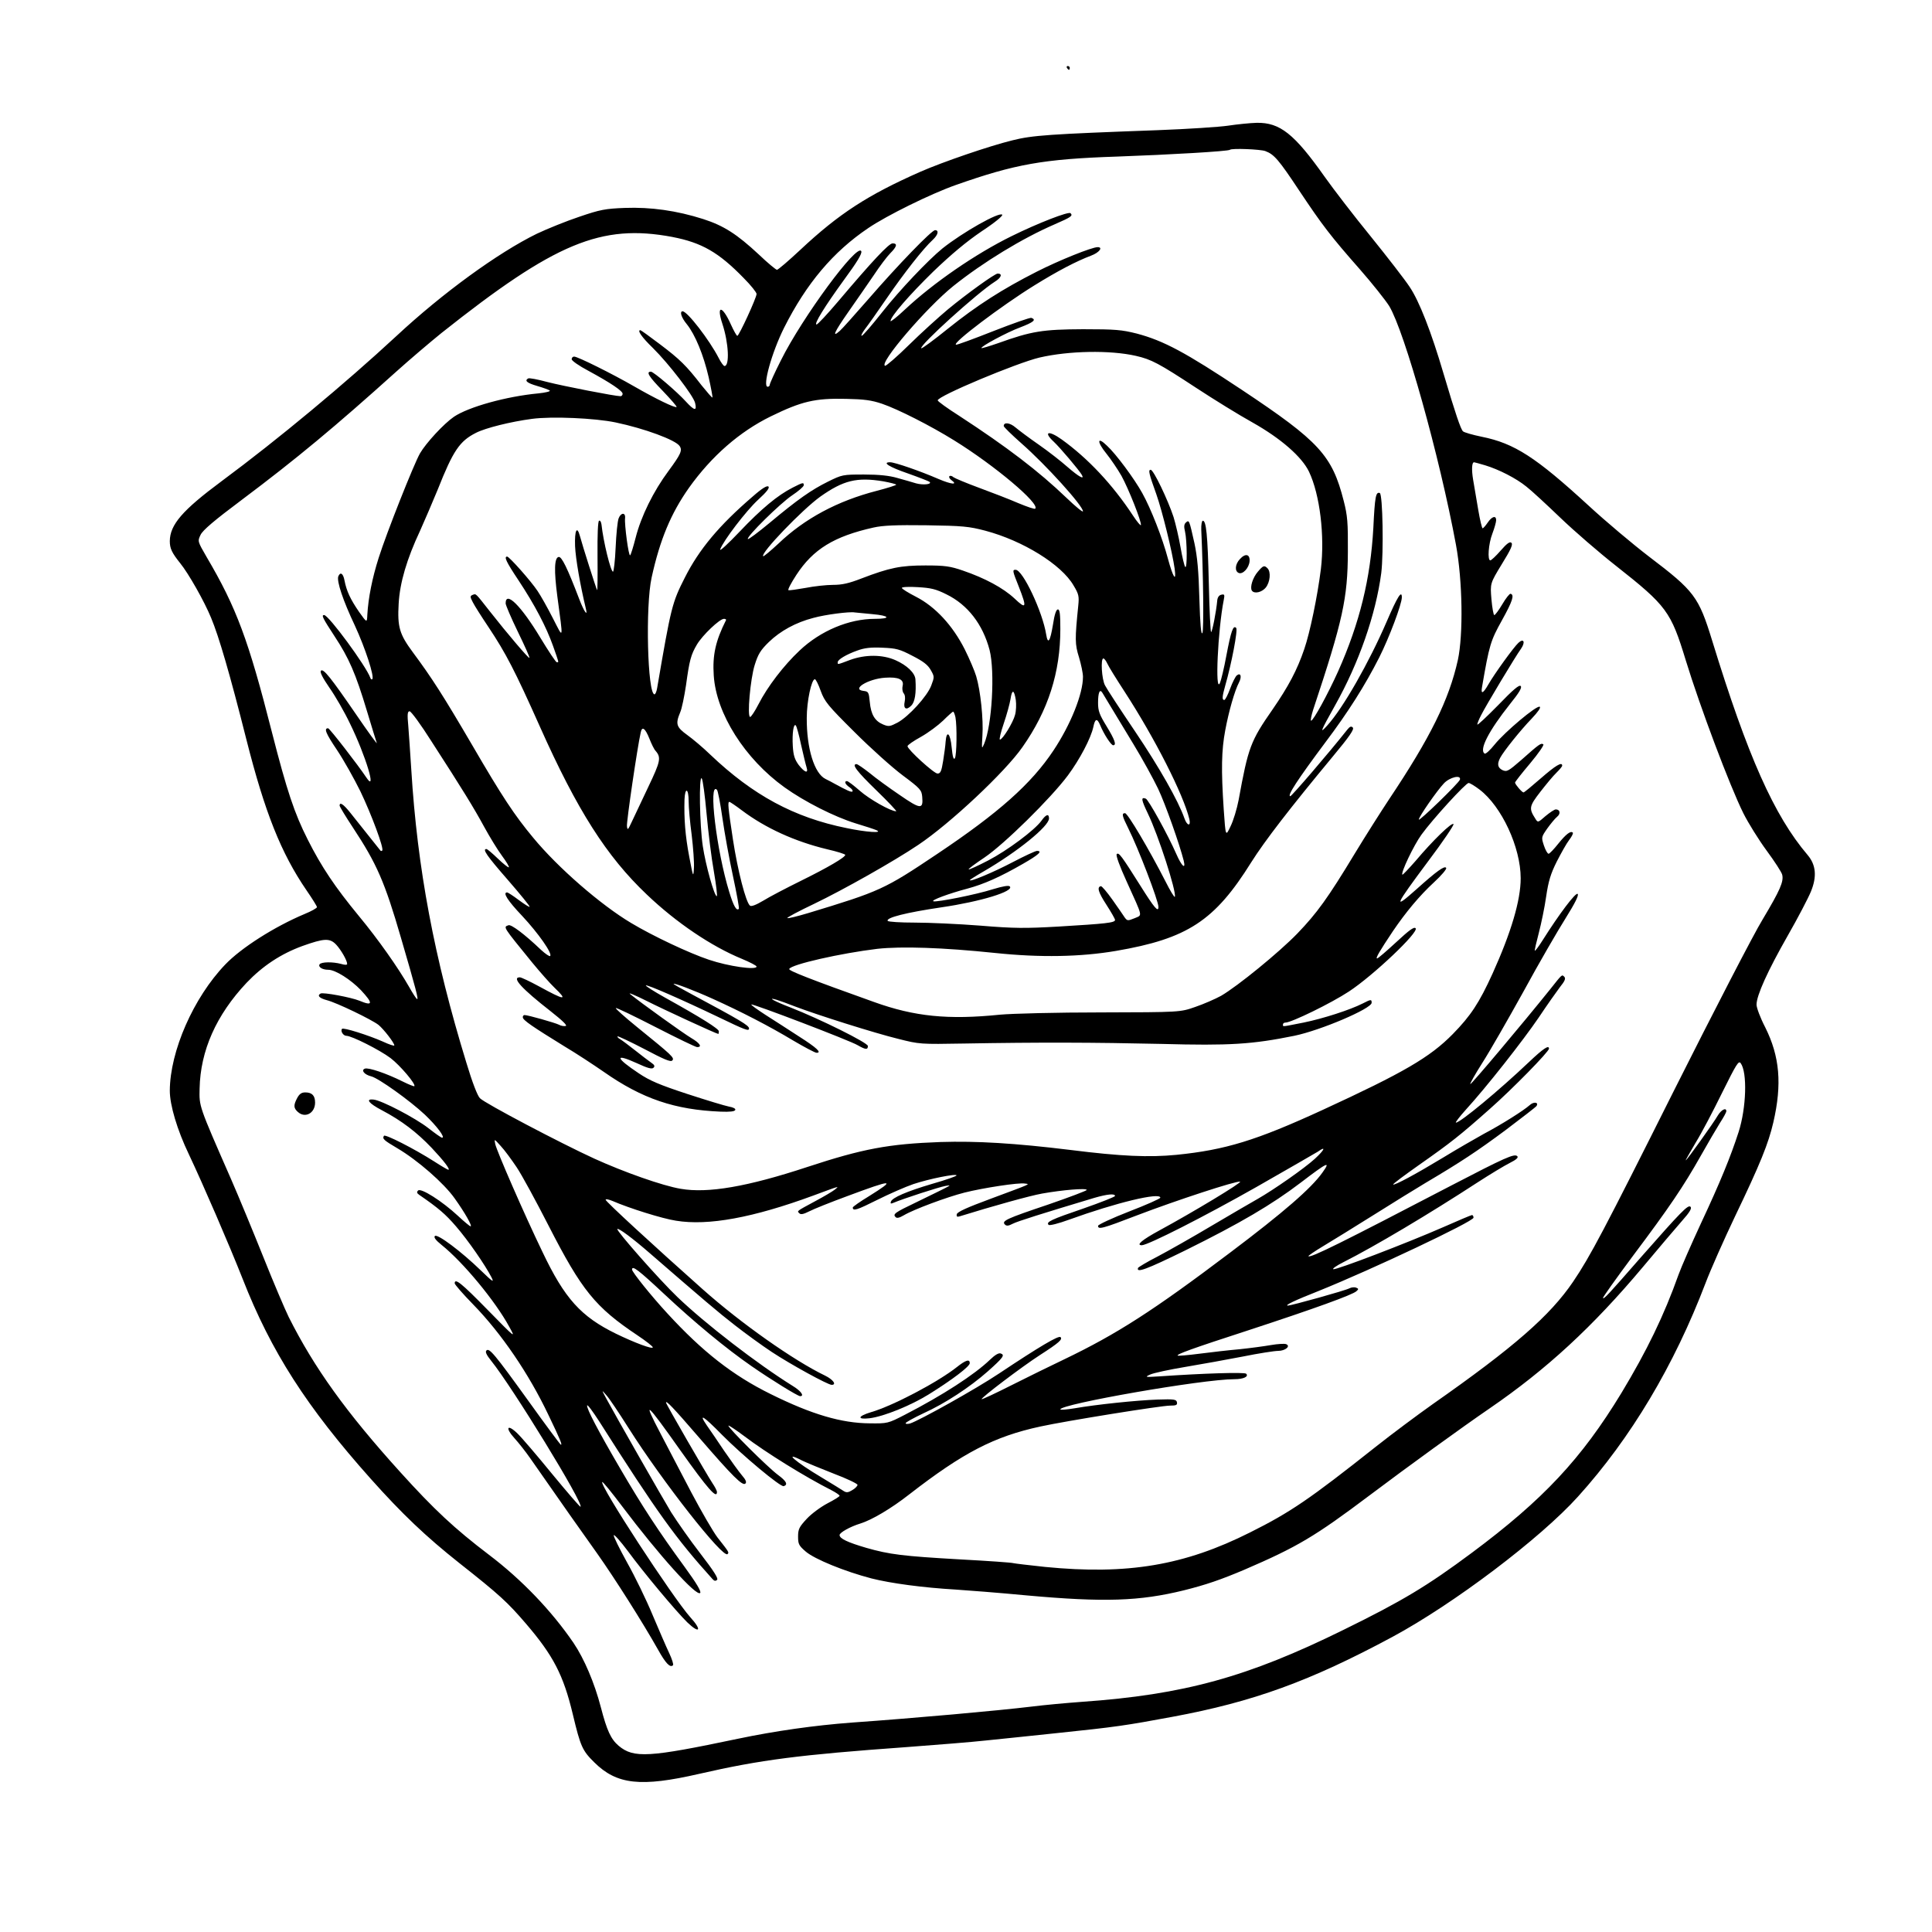 <?xml version="1.0" standalone="no"?>
<!DOCTYPE svg PUBLIC "-//W3C//DTD SVG 20010904//EN"
 "http://www.w3.org/TR/2001/REC-SVG-20010904/DTD/svg10.dtd">
<svg version="1.0" xmlns="http://www.w3.org/2000/svg"
 width="1024pt" height="1024pt" viewBox="0 0 1024 1024"
 preserveAspectRatio="xMidYMid meet">
<g transform="translate(0,1024) scale(0.1,-0.1)"
fill="#000000" stroke="none">
<path d="M5655 9880 c3 -5 8 -10 11 -10 2 0 4 5 4 10 0 6 -5 10 -11 10 -5 0
-7 -4 -4 -10z"/>
<path d="M6510 9574 c-47 -7 -215 -18 -375 -24 -575 -21 -663 -27 -770 -54
-122 -30 -367 -114 -486 -166 -281 -124 -433 -223 -637 -414 -62 -58 -118
-106 -124 -106 -5 0 -49 36 -96 81 -116 108 -186 153 -295 188 -141 45 -278
64 -415 59 -104 -4 -131 -9 -242 -47 -69 -23 -170 -64 -225 -90 -206 -101
-499 -314 -745 -543 -271 -251 -624 -545 -925 -768 -209 -155 -274 -231 -275
-318 0 -39 11 -62 55 -117 44 -54 128 -202 164 -290 41 -98 99 -296 187 -645
98 -387 184 -602 318 -798 31 -45 56 -85 56 -90 0 -5 -30 -22 -67 -37 -159
-67 -335 -179 -419 -267 -169 -176 -293 -460 -294 -669 0 -76 39 -208 101
-337 77 -163 213 -478 285 -660 151 -386 340 -680 679 -1060 165 -185 292
-306 470 -447 213 -168 255 -207 352 -320 145 -169 199 -272 249 -481 41 -172
51 -193 114 -255 119 -118 246 -132 555 -61 328 75 530 101 1100 142 160 12
349 27 420 35 72 7 240 25 375 39 317 33 364 40 617 87 425 79 726 188 1163
423 325 175 784 522 984 744 280 310 509 694 676 1132 26 69 97 229 157 355
133 277 176 384 202 496 47 203 34 350 -43 504 -26 50 -46 104 -46 120 0 49
59 179 165 365 55 96 110 202 123 234 33 80 27 142 -17 194 -178 209 -318 524
-506 1136 -72 234 -94 263 -335 446 -85 65 -229 186 -320 270 -280 257 -393
330 -566 365 -49 10 -94 23 -100 29 -12 12 -39 90 -103 306 -65 221 -129 385
-180 460 -25 38 -118 158 -206 267 -89 109 -198 251 -244 316 -161 228 -237
288 -360 286 -37 -1 -104 -8 -151 -15z m197 -135 c46 -17 71 -46 179 -209 122
-183 166 -241 322 -418 64 -73 134 -161 155 -194 82 -136 267 -796 354 -1266
35 -190 39 -475 10 -610 -47 -211 -145 -410 -365 -739 -43 -65 -125 -194 -182
-288 -142 -235 -200 -315 -304 -423 -98 -101 -315 -278 -404 -330 -31 -17 -93
-44 -137 -59 -80 -28 -80 -28 -500 -29 -233 0 -471 -6 -535 -12 -275 -28 -453
-10 -667 67 -342 122 -453 166 -450 175 8 24 275 84 467 107 128 14 346 7 625
-22 238 -25 452 -21 640 11 379 65 523 159 717 470 72 114 203 284 431 559 90
108 116 146 107 155 -8 8 -15 6 -28 -10 -103 -130 -296 -354 -303 -354 -19 0
37 86 187 287 119 158 209 300 284 448 53 105 120 283 120 319 0 41 -24 2 -80
-128 -94 -218 -232 -460 -315 -551 -42 -47 -38 -35 41 106 126 224 216 482
245 702 13 107 8 419 -8 424 -21 7 -26 -19 -34 -185 -15 -269 -72 -503 -187
-761 -54 -120 -131 -261 -143 -261 -4 0 1 26 11 58 158 475 183 591 184 837 1
156 -2 192 -22 270 -61 241 -130 316 -539 588 -301 200 -415 261 -558 299 -80
20 -112 23 -285 23 -213 -1 -272 -10 -450 -74 -46 -16 -86 -28 -88 -26 -7 7
135 84 206 110 70 27 86 40 59 50 -7 3 -97 -29 -202 -70 -104 -41 -193 -74
-198 -72 -23 7 242 207 415 314 124 77 224 129 301 158 43 16 65 45 35 45 -31
0 -205 -70 -323 -130 -183 -93 -316 -178 -472 -303 -74 -60 -137 -106 -140
-103 -13 13 297 294 390 353 34 21 42 43 15 43 -15 0 -161 -105 -263 -189 -49
-41 -143 -126 -207 -189 -64 -63 -121 -112 -127 -111 -34 13 220 309 362 423
159 127 366 253 537 327 87 38 98 45 84 59 -10 10 -169 -51 -313 -122 -191
-94 -413 -247 -564 -388 -42 -40 -77 -67 -77 -62 0 24 99 138 227 263 96 92
175 158 256 213 73 48 114 83 109 88 -16 16 -209 -93 -317 -179 -76 -62 -226
-220 -317 -335 -56 -71 -105 -128 -111 -128 -5 0 3 16 17 35 15 19 68 94 118
167 90 131 191 260 242 307 28 26 34 51 12 51 -18 0 -197 -185 -353 -365 -72
-82 -140 -159 -152 -169 -44 -39 -29 -6 45 100 42 60 103 148 135 195 31 47
71 100 88 117 35 35 39 52 12 52 -20 0 -107 -93 -289 -308 -57 -67 -108 -122
-114 -122 -16 0 42 94 145 236 70 95 97 140 92 152 -19 48 -312 -349 -426
-578 -33 -65 -59 -123 -59 -129 0 -6 -5 -11 -11 -11 -29 0 21 181 87 313 118
234 259 402 446 528 97 66 330 181 463 228 315 111 464 138 855 151 281 10
591 28 599 36 9 9 161 3 188 -7z m-3143 -455 c155 -30 245 -81 378 -218 38
-38 68 -76 68 -84 0 -20 -93 -222 -102 -222 -4 0 -19 27 -34 60 -46 103 -79
105 -45 3 33 -100 39 -223 11 -223 -5 0 -19 19 -31 43 -49 95 -166 247 -191
247 -17 0 -7 -33 22 -68 45 -56 89 -164 116 -281 13 -58 22 -107 20 -108 -2
-2 -27 27 -57 64 -81 105 -116 139 -222 219 -54 41 -100 74 -103 74 -18 0 7
-37 67 -95 84 -83 213 -251 223 -290 11 -45 -3 -43 -48 6 -47 52 -172 159
-186 159 -27 0 -12 -25 61 -100 44 -46 78 -85 75 -87 -7 -7 -112 44 -223 108
-118 68 -301 159 -320 159 -7 0 -13 -6 -13 -14 0 -8 39 -35 88 -61 118 -64
182 -107 182 -122 0 -7 -5 -13 -11 -13 -29 0 -305 54 -387 75 -52 14 -98 23
-103 19 -20 -12 -6 -24 49 -40 31 -9 61 -20 66 -24 4 -5 -23 -11 -60 -15 -171
-16 -371 -72 -448 -124 -54 -37 -148 -139 -180 -194 -33 -58 -177 -421 -219
-554 -34 -107 -55 -212 -60 -301 -2 -44 -2 -44 -44 15 -46 67 -66 110 -77 166
-7 38 -22 48 -33 22 -9 -26 25 -128 88 -261 55 -119 105 -272 92 -284 -3 -3
-8 0 -10 7 -22 62 -221 333 -245 333 -16 0 -7 -17 55 -112 76 -115 112 -197
172 -397 25 -84 49 -160 52 -169 3 -9 -46 58 -108 149 -136 198 -175 247 -188
234 -7 -7 10 -39 45 -90 31 -44 80 -129 109 -190 83 -169 145 -374 86 -285
-41 62 -194 260 -202 260 -23 0 -13 -26 47 -115 36 -54 91 -152 124 -219 59
-123 126 -303 116 -314 -3 -3 -7 -3 -9 -1 -2 2 -30 38 -63 79 -33 41 -77 96
-98 123 -36 45 -56 58 -56 37 0 -5 32 -58 71 -117 126 -191 168 -287 254 -583
80 -274 95 -331 85 -325 -5 3 -23 31 -41 63 -58 102 -165 254 -267 377 -126
153 -198 260 -271 405 -70 138 -110 257 -190 570 -124 488 -188 660 -346 928
-48 83 -48 83 -32 117 12 25 72 76 219 186 288 216 496 389 818 679 69 62 177
154 240 205 602 478 846 580 1224 509z m2456 -630 c83 -19 121 -39 322 -171
90 -59 224 -142 298 -183 149 -84 260 -181 298 -260 58 -122 84 -340 63 -516
-18 -144 -58 -337 -88 -424 -38 -112 -84 -198 -168 -320 -117 -168 -129 -200
-180 -480 -9 -47 -28 -110 -43 -140 -26 -55 -26 -55 -36 90 -14 210 -12 313 8
419 19 102 50 210 73 254 16 31 9 54 -12 37 -7 -6 -23 -37 -35 -70 -12 -33
-26 -60 -31 -60 -13 0 -11 19 5 76 33 114 68 296 58 306 -16 16 -27 -16 -52
-147 -12 -66 -28 -131 -34 -145 -27 -60 -11 282 20 439 6 29 4 33 -12 29 -12
-2 -20 -13 -22 -28 -6 -65 -27 -170 -33 -170 -3 0 -9 116 -12 258 -6 259 -14
333 -32 332 -5 0 -9 -22 -8 -48 11 -242 14 -532 6 -547 -7 -12 -12 46 -16 181
-4 149 -11 223 -26 294 -28 125 -28 125 -45 111 -10 -9 -12 -21 -5 -49 11 -48
12 -199 1 -187 -5 6 -16 53 -25 105 -9 52 -26 124 -37 160 -30 91 -106 250
-121 250 -14 0 -10 -19 30 -130 31 -88 85 -307 97 -395 10 -75 -9 -45 -36 55
-28 106 -90 265 -136 347 -42 76 -139 207 -187 251 -52 51 -55 22 -3 -42 24
-30 60 -83 80 -118 38 -69 108 -246 103 -261 -1 -5 -20 17 -41 49 -109 166
-240 305 -379 405 -70 50 -99 41 -42 -12 34 -32 134 -150 149 -176 16 -28 -16
-10 -76 42 -35 31 -103 84 -152 118 -49 34 -104 75 -123 91 -30 26 -63 30 -63
8 0 -5 42 -46 94 -92 130 -114 326 -331 326 -360 0 -7 -39 25 -87 71 -148 142
-316 270 -569 435 -63 40 -114 77 -114 82 0 23 421 199 540 227 156 36 373 40
510 9z m-1345 -254 c85 -29 258 -117 382 -194 215 -133 456 -336 430 -362 -3
-4 -43 10 -89 29 -46 20 -139 56 -207 81 -68 25 -130 51 -138 57 -7 7 -17 9
-21 5 -4 -4 1 -14 11 -21 36 -26 0 -23 -68 6 -99 43 -233 89 -257 89 -45 0 -6
-25 96 -60 59 -21 110 -41 113 -44 14 -13 -34 -18 -71 -8 -23 7 -68 20 -101
29 -41 12 -96 18 -176 18 -113 0 -116 -1 -191 -38 -87 -43 -159 -93 -311 -220
-59 -49 -110 -87 -113 -84 -11 10 173 191 235 232 33 22 61 46 61 53 0 16 -3
16 -58 -12 -81 -41 -167 -113 -282 -234 -61 -64 -107 -107 -103 -94 17 47 139
206 201 263 46 42 62 63 55 70 -7 7 -33 -8 -84 -53 -177 -152 -284 -280 -359
-429 -68 -134 -73 -154 -147 -586 -3 -18 -9 -33 -14 -33 -37 0 -49 468 -15
620 44 200 102 339 198 475 120 168 268 297 433 378 164 80 234 97 400 93 95
-2 134 -7 190 -26z m-1412 -99 c153 -32 318 -93 339 -125 16 -23 6 -44 -58
-131 -81 -109 -146 -241 -175 -355 -12 -47 -25 -89 -29 -93 -8 -9 -31 164 -27
197 3 31 -22 30 -34 -1 -6 -15 -13 -85 -16 -155 -3 -71 -10 -128 -14 -128 -12
0 -51 158 -61 250 -2 14 -7 23 -13 20 -6 -3 -9 -74 -8 -188 1 -101 0 -182 -2
-180 -4 4 -79 240 -91 286 -16 59 -29 31 -26 -53 3 -67 27 -205 57 -330 12
-47 -9 -18 -35 50 -63 165 -93 226 -109 223 -23 -4 -25 -72 -7 -209 32 -239
34 -228 -24 -115 -28 55 -64 119 -81 144 -36 54 -150 182 -161 182 -18 0 -5
-28 59 -124 88 -133 148 -248 184 -349 33 -94 32 -87 20 -87 -5 0 -44 59 -87
130 -102 169 -184 251 -184 182 0 -9 29 -77 65 -151 36 -74 64 -136 61 -138
-4 -4 -115 126 -210 247 -78 99 -72 94 -91 87 -14 -6 -14 -10 1 -39 9 -18 47
-78 84 -133 91 -137 139 -229 271 -525 198 -444 354 -689 567 -891 156 -149
343 -275 504 -341 43 -18 78 -36 78 -41 0 -20 -148 1 -252 36 -105 35 -298
126 -413 195 -161 96 -387 292 -519 452 -99 119 -164 217 -324 492 -154 263
-213 355 -314 491 -71 96 -82 134 -75 257 6 111 43 237 114 388 24 54 66 151
93 217 82 207 116 257 203 301 51 26 184 59 297 74 105 14 333 4 443 -19z
m4608 -227 c73 -22 165 -69 219 -113 25 -19 106 -94 180 -165 74 -71 207 -186
295 -255 269 -212 291 -242 370 -501 76 -248 233 -665 305 -810 26 -52 82
-142 124 -199 42 -57 79 -114 82 -127 9 -36 -11 -82 -103 -236 -48 -78 -260
-489 -473 -913 -367 -733 -442 -875 -532 -1008 -122 -180 -314 -348 -744 -649
-79 -56 -215 -157 -302 -226 -351 -278 -452 -347 -666 -454 -348 -175 -650
-226 -1087 -183 -85 9 -160 18 -168 20 -7 3 -135 12 -284 20 -300 17 -373 26
-495 61 -99 29 -142 49 -142 68 0 13 57 45 110 61 61 19 163 79 260 155 285
221 449 306 693 359 138 30 641 111 689 111 32 0 39 3 36 18 -3 15 -15 17
-103 14 -112 -4 -322 -26 -438 -46 -42 -7 -77 -10 -77 -6 0 28 753 160 923
160 48 0 77 14 62 29 -9 9 -228 2 -460 -14 -77 -5 -79 -4 -48 10 18 8 101 26
185 40 84 14 222 39 305 55 84 17 168 30 187 30 39 0 69 26 42 36 -9 3 -44 1
-79 -5 -34 -6 -108 -16 -165 -22 -57 -5 -154 -16 -215 -24 -61 -8 -113 -12
-115 -10 -7 7 72 36 377 135 348 114 549 187 570 206 13 11 12 14 -1 19 -9 4
-25 2 -35 -3 -21 -12 -310 -92 -327 -92 -19 1 35 27 164 78 283 114 820 368
820 388 0 8 -4 14 -8 14 -4 0 -73 -29 -152 -64 -194 -85 -568 -228 -583 -223
-7 2 17 19 53 37 168 85 452 254 713 424 65 42 141 88 169 102 36 18 47 29 40
36 -15 15 -66 -8 -347 -154 -585 -305 -750 -387 -760 -376 -2 2 33 26 78 53
45 27 165 101 267 165 102 64 226 141 275 170 186 110 274 168 426 281 86 65
160 122 163 127 13 21 -16 24 -37 4 -30 -27 -148 -102 -243 -152 -43 -24 -141
-80 -216 -126 -142 -86 -257 -148 -264 -142 -2 3 60 49 138 104 168 118 214
154 375 297 119 105 313 303 313 319 0 21 -30 1 -107 -72 -157 -149 -363 -320
-386 -320 -5 0 18 30 52 68 108 118 303 366 386 488 44 66 95 138 113 162 26
32 32 46 23 55 -13 13 -10 15 -76 -68 -142 -177 -418 -505 -422 -501 -3 2 26
53 64 113 38 59 136 230 218 378 81 149 182 323 223 388 50 80 71 122 64 129
-10 10 -97 -105 -186 -246 -20 -32 -39 -57 -41 -55 -2 2 8 45 21 94 13 50 31
136 39 193 12 82 24 121 56 185 23 45 52 97 66 115 14 18 23 36 19 39 -11 11
-36 -8 -77 -59 -23 -29 -46 -53 -51 -53 -6 0 -17 20 -25 44 -14 43 -14 44 18
90 18 25 41 53 52 62 20 16 16 39 -7 39 -7 0 -31 -16 -54 -35 -41 -36 -41 -36
-55 -13 -34 53 -32 65 27 141 31 40 69 86 86 102 16 16 30 32 30 37 0 22 -35
1 -113 -67 -47 -41 -88 -75 -92 -75 -8 0 -44 42 -45 52 0 4 36 50 80 102 46
55 75 98 70 101 -13 8 -21 2 -118 -84 -67 -58 -75 -63 -98 -53 -26 13 -30 32
-13 65 19 36 109 148 167 208 34 36 50 59 43 63 -15 10 -185 -133 -239 -200
-24 -30 -48 -52 -53 -48 -31 19 22 121 134 262 50 62 65 88 57 96 -8 8 -40
-19 -120 -102 -61 -62 -110 -108 -110 -102 0 6 9 28 20 49 23 47 184 315 212
353 24 35 14 57 -14 31 -25 -23 -127 -164 -159 -220 -28 -49 -41 -55 -34 -15
39 226 45 245 106 355 56 101 67 135 45 140 -5 1 -25 -24 -43 -55 -19 -32 -38
-58 -43 -58 -4 0 -11 38 -15 84 -7 84 -7 84 55 186 47 76 60 104 51 113 -8 8
-23 -2 -57 -41 -25 -29 -50 -52 -55 -52 -16 0 -10 88 11 142 11 29 20 61 20
71 0 27 -23 20 -45 -13 -11 -16 -23 -30 -27 -30 -3 0 -14 44 -23 98 -9 53 -21
125 -27 159 -9 54 -7 93 5 93 2 0 28 -7 58 -16z m-3190 -85 c38 -7 69 -15 69
-18 0 -3 -47 -18 -105 -33 -205 -53 -380 -146 -519 -279 -42 -39 -79 -70 -81
-67 -16 15 207 247 303 316 122 86 193 104 333 81z m542 -262 c199 -53 403
-179 467 -290 28 -46 30 -58 25 -107 -18 -178 -18 -204 4 -274 11 -37 21 -84
21 -103 0 -91 -65 -253 -156 -390 -118 -178 -292 -332 -618 -550 -279 -187
-301 -197 -684 -313 -57 -17 -106 -29 -109 -26 -3 3 61 37 143 76 152 73 422
225 551 312 169 113 461 387 552 518 137 195 201 396 201 626 0 80 -3 104 -13
104 -9 0 -18 -27 -26 -80 -15 -91 -27 -108 -36 -53 -19 120 -124 343 -162 343
-18 0 -17 -5 17 -90 44 -112 40 -122 -23 -62 -60 56 -157 108 -274 148 -67 23
-95 27 -198 27 -132 0 -190 -12 -339 -69 -67 -26 -103 -34 -151 -34 -34 0
-100 -7 -145 -16 -45 -8 -86 -14 -91 -12 -5 2 14 38 42 81 89 136 199 204 409
251 49 11 118 14 280 12 194 -3 225 -6 313 -29z m-207 -337 c113 -55 193 -159
229 -295 29 -114 13 -400 -29 -498 -13 -30 -13 -27 -9 44 6 85 -10 239 -33
315 -8 27 -35 91 -61 143 -64 126 -155 225 -258 278 -41 21 -75 42 -75 47 0 5
38 7 84 4 70 -4 96 -10 152 -38z m-393 -105 c93 -8 102 -25 14 -25 -137 0
-288 -63 -399 -168 -84 -79 -170 -191 -218 -285 -19 -37 -39 -67 -44 -67 -17
0 1 202 24 275 18 58 31 79 75 122 61 59 143 104 236 128 65 18 192 34 219 29
8 -1 50 -5 93 -9z m-775 -32 c-56 -111 -72 -186 -65 -293 13 -203 165 -442
375 -593 106 -76 264 -156 377 -191 50 -15 99 -31 110 -36 39 -17 -54 -11
-158 11 -278 56 -496 174 -722 389 -38 37 -94 84 -122 104 -58 42 -64 58 -38
120 9 20 22 85 31 144 18 132 26 162 58 216 29 49 120 136 143 136 8 0 13 -3
11 -7z m988 -189 c57 -29 82 -48 97 -75 20 -35 20 -37 3 -82 -21 -57 -121
-166 -179 -197 -40 -21 -47 -22 -76 -10 -44 18 -65 53 -71 120 -5 51 -7 55
-33 58 -67 8 24 64 114 70 71 5 102 -9 93 -44 -3 -13 -1 -31 6 -39 7 -8 9 -26
5 -44 -8 -37 8 -48 35 -21 19 19 27 66 22 139 -2 34 -45 75 -106 102 -68 30
-159 31 -241 1 -69 -26 -65 -25 -65 -12 0 14 45 41 104 62 38 14 72 18 134 15
73 -3 91 -8 158 -43z m1033 -41 c7 -16 48 -82 91 -148 161 -248 312 -545 344
-677 9 -39 -12 -36 -26 4 -33 94 -133 270 -261 460 -79 117 -151 227 -160 245
-18 33 -24 143 -9 143 5 0 14 -12 21 -27z m-1519 -145 c21 -57 37 -77 179
-218 86 -86 201 -189 256 -230 94 -70 100 -78 103 -114 6 -67 -9 -66 -119 10
-56 38 -128 90 -160 117 -33 26 -64 47 -69 47 -28 0 1 -38 105 -139 63 -61
110 -111 105 -111 -29 0 -142 64 -193 109 -32 28 -62 51 -68 51 -16 0 -10 -17
14 -33 12 -8 19 -18 15 -22 -5 -5 -25 3 -98 43 -8 5 -28 15 -44 23 -60 29
-101 162 -100 324 0 88 25 205 43 205 5 0 19 -28 31 -62z m1034 -48 c3 -23 2
-58 -4 -79 -10 -40 -66 -131 -80 -131 -5 0 4 38 20 85 16 47 32 105 36 130 8
53 19 51 28 -5z m503 -35 c20 -33 74 -123 121 -200 47 -77 105 -183 130 -235
39 -82 115 -298 136 -382 12 -50 -11 -29 -39 35 -44 101 -148 289 -162 294
-27 10 -24 -6 11 -79 56 -116 152 -414 143 -441 -2 -6 -25 32 -51 84 -85 166
-199 359 -213 359 -19 0 -16 -14 17 -80 52 -103 160 -384 160 -417 0 -31 -22
-5 -96 113 -99 157 -114 178 -125 167 -6 -6 16 -65 52 -144 89 -197 85 -177
42 -196 -35 -14 -38 -14 -51 3 -7 11 -36 53 -65 94 -29 41 -57 74 -62 73 -22
-4 -14 -32 29 -98 25 -39 46 -75 46 -81 0 -15 -50 -20 -300 -35 -176 -10 -234
-10 -415 5 -115 9 -272 16 -347 16 -75 0 -139 4 -143 9 -10 17 96 44 285 72
206 30 388 85 362 111 -6 6 -36 1 -89 -15 -87 -28 -298 -70 -316 -64 -15 5 82
41 180 67 89 24 174 62 294 131 84 48 107 69 75 69 -8 0 -66 -27 -129 -60
-101 -53 -227 -106 -227 -95 0 2 33 23 73 46 181 105 347 240 347 281 0 27
-16 22 -40 -12 -36 -50 -181 -158 -283 -211 -54 -28 -100 -49 -103 -47 -2 3
36 31 84 63 105 71 350 312 442 435 63 85 122 197 135 257 9 45 20 48 36 10
19 -47 58 -107 69 -107 19 0 9 29 -35 101 -38 62 -45 81 -45 124 0 54 9 76 23
53 4 -7 24 -40 44 -73z m-3601 -183 c170 -263 225 -353 280 -454 29 -53 71
-122 94 -153 23 -31 40 -59 37 -62 -3 -2 -29 18 -58 46 -29 28 -56 51 -61 51
-23 0 3 -37 113 -163 66 -76 119 -141 116 -143 -2 -3 -28 14 -58 36 -29 22
-57 40 -61 40 -25 0 2 -43 80 -125 85 -91 161 -199 148 -212 -3 -4 -25 11 -49
33 -87 83 -158 136 -172 130 -28 -10 -32 -4 126 -198 42 -51 95 -111 118 -133
73 -70 55 -68 -82 7 -48 26 -94 48 -102 48 -45 0 10 -60 165 -181 62 -49 89
-75 78 -77 -9 -2 -26 1 -36 7 -20 10 -164 51 -182 51 -5 0 -10 -6 -9 -12 0
-15 52 -50 219 -153 64 -38 158 -100 210 -136 204 -143 377 -201 619 -211 51
-2 75 1 78 9 3 7 -11 14 -34 18 -21 4 -120 34 -221 67 -146 48 -198 70 -256
109 -125 83 -130 108 -11 54 58 -27 81 -33 89 -24 8 8 5 15 -13 27 -13 9 -51
38 -85 65 -34 27 -69 53 -79 59 -10 5 -16 12 -14 15 3 2 67 -28 142 -67 104
-55 139 -70 148 -61 14 14 -1 27 -186 177 -65 53 -116 98 -113 101 3 3 98 -43
211 -101 113 -58 212 -106 220 -106 28 0 15 21 -31 48 -42 25 -265 185 -324
233 -14 11 25 -5 85 -35 93 -47 373 -176 382 -176 2 0 3 6 3 14 0 13 -92 71
-288 180 -57 32 -101 60 -99 63 6 6 191 -75 385 -168 143 -69 162 -76 162 -60
0 16 -46 43 -307 183 -51 27 -93 51 -93 53 0 7 106 -33 210 -80 146 -66 296
-143 424 -220 61 -36 116 -65 124 -65 29 0 2 26 -94 87 -54 35 -134 87 -177
114 -43 28 -77 52 -75 55 6 6 525 -192 564 -216 42 -24 54 -25 54 -4 0 17
-254 143 -410 204 -86 33 -129 57 -74 41 16 -5 61 -21 99 -36 115 -44 422
-141 545 -171 114 -29 118 -29 350 -25 396 7 690 6 1045 -2 365 -10 483 -2
705 43 140 29 410 144 410 175 0 19 -3 19 -48 -4 -67 -34 -210 -80 -313 -101
-118 -23 -109 -23 -109 -10 0 6 6 10 13 10 32 0 243 103 337 165 128 84 373
316 353 335 -8 9 -33 -9 -103 -74 -51 -47 -96 -86 -101 -86 -10 0 14 40 84
145 68 100 141 188 217 258 40 37 69 71 65 77 -8 13 -49 -16 -156 -112 -128
-114 -119 -94 62 149 77 102 136 190 133 195 -8 12 -111 -88 -201 -195 -37
-42 -68 -75 -70 -73 -10 9 61 157 101 212 60 83 235 274 250 274 7 0 33 -16
58 -35 117 -89 218 -306 218 -470 0 -118 -51 -288 -149 -505 -71 -156 -116
-224 -211 -321 -121 -123 -260 -204 -690 -402 -352 -162 -516 -212 -775 -238
-145 -14 -292 -8 -562 26 -294 36 -496 48 -688 42 -276 -10 -413 -36 -705
-132 -318 -105 -528 -141 -672 -116 -96 16 -302 89 -458 160 -179 82 -580 293
-606 320 -13 12 -41 85 -72 188 -171 557 -260 1032 -292 1553 -5 85 -13 190
-16 233 -6 62 -4 77 7 77 8 0 60 -71 115 -158z m2778 127 c9 -47 7 -202 -3
-218 -7 -10 -12 8 -17 58 -7 75 -27 94 -32 30 -1 -19 -7 -64 -13 -101 -9 -56
-14 -68 -30 -68 -19 0 -159 128 -159 145 0 6 32 28 72 50 39 22 91 61 117 86
25 25 49 46 52 47 4 1 9 -12 13 -29z m-818 -147 c12 -53 25 -107 29 -119 11
-35 -10 -28 -42 13 -21 29 -28 50 -31 100 -4 66 4 122 16 109 4 -4 17 -50 28
-103z m-804 33 c11 -28 25 -57 33 -65 30 -35 26 -55 -39 -191 -35 -74 -74
-156 -87 -184 -21 -45 -23 -47 -26 -24 -3 22 55 418 73 497 7 35 24 22 46 -33z
m303 -398 c9 -98 26 -237 39 -308 12 -71 19 -129 15 -129 -13 0 -59 165 -74
265 -17 112 -21 375 -6 360 6 -6 17 -90 26 -188z m3993 181 c-4 -17 -218 -224
-218 -212 0 15 96 153 133 192 31 33 92 47 85 20z m-3909 -204 c11 -77 36
-216 56 -308 20 -93 34 -170 31 -173 -12 -13 -28 14 -51 90 -67 217 -112 588
-65 541 5 -5 18 -72 29 -150z m-179 89 c0 -31 7 -112 16 -178 8 -67 14 -146
12 -175 -3 -53 -4 -51 -25 60 -21 110 -28 200 -25 303 3 67 22 59 22 -10z
m282 -48 c125 -94 281 -165 451 -206 53 -12 97 -26 97 -30 0 -13 -92 -67 -236
-138 -77 -38 -167 -85 -199 -105 -39 -23 -63 -32 -70 -26 -22 18 -65 186 -90
349 -26 171 -29 201 -19 201 3 0 33 -20 66 -45z m-2150 -712 c26 -28 58 -84
58 -102 0 -6 -12 -6 -32 0 -45 12 -105 11 -114 -2 -9 -14 14 -29 46 -29 38 0
119 -52 173 -108 66 -71 64 -86 -8 -56 -44 18 -194 46 -206 38 -19 -11 -7 -24
33 -35 52 -13 238 -103 274 -131 27 -22 84 -95 84 -109 0 -4 -28 5 -62 21 -75
33 -207 75 -215 67 -10 -11 6 -37 23 -37 28 0 177 -75 234 -118 50 -38 136
-139 126 -149 -2 -2 -30 9 -62 25 -86 43 -181 75 -200 68 -22 -8 -3 -32 34
-41 39 -10 204 -128 284 -203 63 -60 110 -122 91 -122 -5 0 -37 23 -73 51 -68
53 -247 147 -290 151 -45 5 -26 -20 45 -57 104 -55 184 -116 263 -199 64 -68
101 -116 88 -116 -3 0 -36 19 -73 43 -108 69 -262 147 -268 137 -10 -16 0 -24
71 -66 107 -63 247 -185 304 -266 55 -77 95 -148 84 -148 -3 0 -34 25 -67 56
-84 78 -196 149 -211 134 -8 -8 -7 -14 6 -23 102 -70 140 -103 195 -167 65
-75 155 -206 188 -270 15 -30 7 -25 -56 36 -104 101 -231 196 -244 183 -7 -7
4 -22 35 -47 115 -92 286 -299 359 -434 35 -63 35 -63 -115 90 -138 141 -174
170 -174 140 0 -6 44 -57 98 -112 150 -154 295 -367 399 -586 65 -135 76 -163
64 -156 -4 3 -81 106 -169 229 -183 254 -209 284 -224 269 -7 -7 0 -23 25 -54
113 -140 491 -757 474 -774 -2 -3 -70 76 -150 173 -80 98 -163 195 -185 216
-54 52 -66 30 -15 -26 21 -23 59 -71 84 -107 166 -238 274 -392 355 -505 92
-130 241 -365 322 -509 40 -72 64 -97 79 -82 4 3 -5 32 -20 64 -15 31 -54 122
-88 202 -33 80 -94 205 -135 278 -41 74 -73 139 -71 145 2 6 35 -31 74 -83 85
-116 255 -319 316 -379 66 -63 79 -42 16 27 -95 107 -483 702 -467 717 3 3 50
-55 105 -128 195 -259 394 -480 414 -460 7 7 -18 50 -83 139 -138 189 -222
317 -340 519 -117 200 -181 322 -176 336 2 6 30 -32 63 -83 309 -486 407 -622
602 -838 9 -10 16 -11 24 -3 7 7 -18 47 -89 139 -55 71 -124 170 -155 219 -50
83 -288 500 -345 605 -24 45 -24 45 2 15 15 -16 67 -94 117 -173 181 -286 501
-693 525 -669 9 9 9 9 -53 88 -23 30 -85 137 -139 239 -53 102 -126 240 -161
308 -101 192 -81 175 105 -88 143 -201 192 -257 192 -218 0 7 -11 28 -24 47
-32 49 -246 419 -246 427 0 13 37 -25 175 -185 178 -206 231 -259 246 -244 7
7 2 20 -19 44 -16 19 -58 77 -93 128 -35 52 -76 113 -92 135 -48 70 -19 52 81
-50 104 -105 309 -277 326 -271 24 8 14 27 -31 60 -55 41 -269 254 -262 261 2
2 40 -23 84 -56 116 -88 321 -215 463 -287 23 -12 42 -25 42 -29 0 -4 -29 -22
-64 -40 -36 -19 -85 -55 -110 -82 -40 -43 -46 -55 -46 -94 0 -40 4 -48 41 -80
47 -40 206 -105 348 -142 102 -26 274 -49 446 -59 61 -4 230 -17 377 -31 410
-37 597 -31 833 27 116 29 195 56 320 109 281 121 374 176 665 395 202 152
489 360 635 460 302 207 547 433 813 750 83 99 176 209 207 244 42 47 53 67
45 75 -13 12 -49 -25 -263 -268 -173 -198 -195 -222 -201 -216 -2 3 70 104
160 225 192 256 266 365 359 530 37 66 83 144 101 173 19 29 34 57 34 62 0 22
-27 8 -45 -22 -23 -40 -165 -238 -170 -238 -2 0 22 42 52 93 31 50 94 170 141
266 75 151 87 171 98 156 36 -49 30 -237 -11 -365 -42 -130 -97 -265 -200
-485 -51 -110 -104 -231 -118 -270 -78 -219 -168 -404 -303 -628 -212 -349
-415 -566 -794 -848 -234 -174 -366 -254 -678 -407 -509 -251 -847 -344 -1387
-382 -82 -6 -202 -17 -265 -25 -182 -22 -617 -61 -955 -85 -199 -15 -404 -44
-605 -86 -471 -99 -551 -104 -631 -37 -41 35 -62 80 -94 203 -34 131 -89 259
-145 342 -116 170 -275 336 -448 467 -184 140 -291 240 -470 438 -288 318
-457 554 -592 823 -20 41 -81 184 -134 317 -53 132 -130 319 -172 415 -172
392 -168 383 -166 478 4 201 88 390 249 561 85 89 181 153 296 195 115 41 145
43 179 7z m956 -1179 c27 -40 103 -180 170 -311 175 -342 247 -431 470 -580
45 -30 82 -59 82 -64 0 -12 -96 24 -195 72 -186 91 -272 186 -390 434 -98 203
-242 534 -250 571 -6 29 -6 29 29 -10 20 -21 57 -72 84 -112z m4232 45 c-57
-52 -219 -165 -305 -214 -27 -15 -135 -78 -240 -140 -104 -62 -235 -136 -290
-165 -55 -28 -101 -56 -103 -60 -11 -29 45 -8 251 93 291 144 459 243 610 358
144 110 162 118 116 54 -59 -83 -205 -210 -489 -424 -409 -309 -601 -432 -880
-566 -69 -33 -194 -94 -279 -137 -85 -43 -156 -76 -158 -74 -6 6 213 172 309
234 101 65 121 83 109 95 -10 10 -113 -51 -326 -193 -121 -81 -422 -249 -472
-265 -13 -3 -23 -3 -23 2 0 4 43 28 94 52 115 52 247 139 341 222 82 73 92 87
70 95 -11 5 -31 -7 -58 -33 -82 -79 -252 -189 -450 -291 -91 -47 -93 -47 -187
-46 -150 1 -307 47 -525 155 -201 99 -362 225 -549 429 -84 91 -186 218 -186
231 0 24 33 -1 173 -132 156 -146 323 -285 462 -381 98 -68 243 -158 256 -158
24 0 4 28 -39 54 -188 117 -464 330 -611 471 -98 94 -326 353 -319 361 7 6 81
-49 173 -129 285 -247 361 -312 450 -381 55 -43 143 -107 196 -142 100 -66
297 -174 317 -174 28 0 8 28 -35 49 -166 80 -447 278 -649 458 -262 233 -514
465 -514 474 0 5 17 2 38 -7 85 -37 262 -93 335 -104 171 -28 409 16 727 133
146 54 139 52 115 32 -11 -9 -58 -37 -105 -62 -102 -55 -96 -51 -83 -64 8 -8
23 -4 53 11 23 12 113 48 200 80 244 91 262 91 116 0 -48 -29 -86 -56 -86 -60
0 -21 23 -13 129 40 64 32 151 70 192 84 84 28 229 57 229 46 0 -4 -57 -24
-127 -44 -139 -41 -214 -74 -221 -95 -4 -11 0 -12 14 -6 49 21 243 84 274 89
40 7 46 11 -155 -87 -113 -54 -124 -62 -108 -78 7 -7 20 -4 44 10 52 31 230
97 321 120 99 25 289 54 320 48 28 -4 41 2 -182 -81 -124 -46 -176 -69 -179
-82 -2 -12 2 -15 15 -11 174 54 375 110 438 121 107 19 236 30 236 19 0 -4
-93 -39 -206 -78 -220 -74 -246 -86 -228 -105 9 -9 19 -8 42 4 25 13 156 54
432 137 69 20 110 24 110 10 0 -4 -75 -34 -167 -66 -173 -59 -200 -72 -185
-87 5 -5 52 7 107 27 251 91 485 147 485 117 0 -5 -74 -38 -165 -73 -90 -35
-165 -70 -165 -76 0 -21 21 -16 208 56 204 78 527 184 545 178 12 -4 -250
-162 -427 -258 -92 -50 -127 -79 -94 -79 34 1 331 152 608 309 168 96 314 180
325 187 45 32 36 10 -15 -37z m-2717 -1601 c23 -11 98 -42 167 -69 69 -26 125
-53 125 -59 0 -6 -12 -19 -28 -28 -21 -13 -31 -14 -45 -5 -9 6 -62 39 -117 72
-141 84 -209 144 -102 89z"/>
<path d="M6572 7277 c-26 -27 -29 -65 -6 -74 22 -8 54 27 57 62 3 38 -22 44
-51 12z"/>
<path d="M6667 7210 c-27 -31 -43 -82 -32 -100 12 -19 53 -10 74 16 23 29 28
83 9 102 -17 17 -23 15 -51 -18z"/>
<path d="M1575 4420 c-20 -38 -19 -53 3 -73 39 -36 92 -7 92 49 0 37 -16 54
-52 54 -20 0 -31 -8 -43 -30z"/>
<path d="M5070 2993 c-102 -80 -339 -205 -454 -238 -70 -21 -75 -40 -7 -32 75
9 220 68 316 128 128 80 215 147 215 164 0 23 -21 17 -70 -22z"/>
</g>
</svg>

